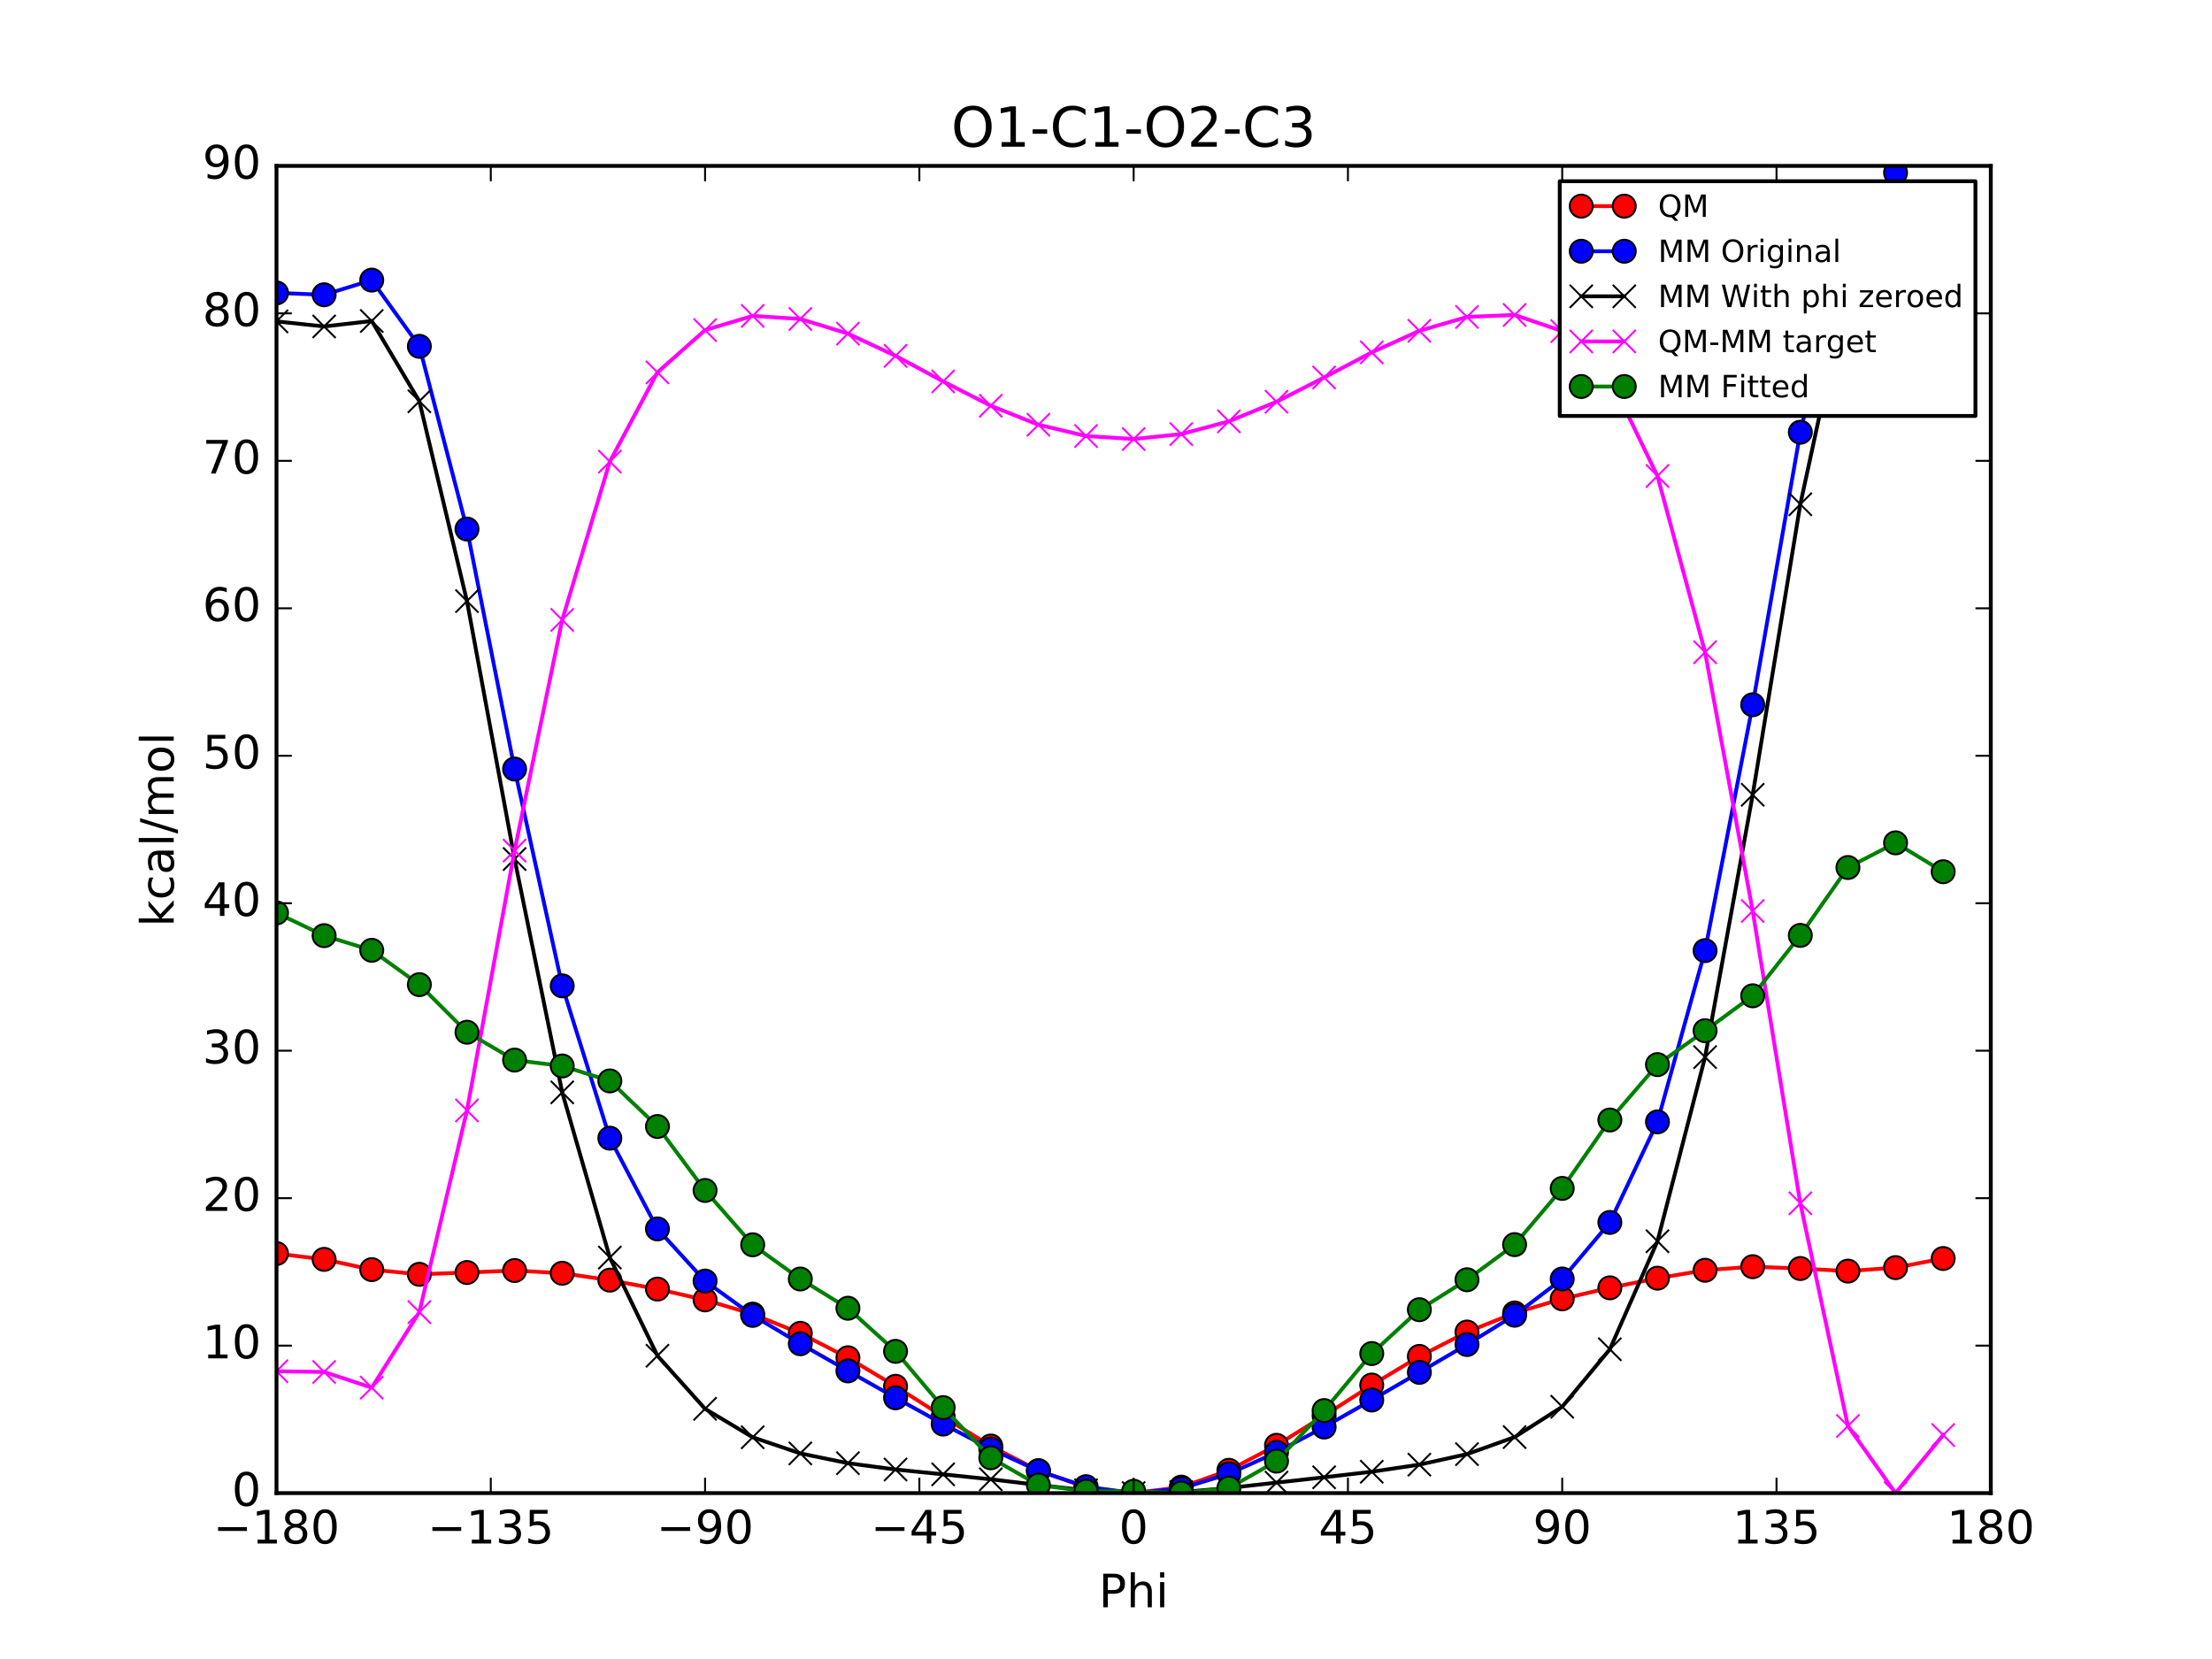 <?xml version="1.0" encoding="utf-8" standalone="no"?>
<!DOCTYPE svg PUBLIC "-//W3C//DTD SVG 1.1//EN"
  "http://www.w3.org/Graphics/SVG/1.1/DTD/svg11.dtd">
<!-- Created with matplotlib (http://matplotlib.org/) -->
<svg height="432pt" version="1.1" viewBox="0 0 576 432" width="576pt" xmlns="http://www.w3.org/2000/svg" xmlns:xlink="http://www.w3.org/1999/xlink">
 <defs>
  <style type="text/css">
*{stroke-linecap:butt;stroke-linejoin:round;stroke-miterlimit:100000;}
  </style>
 </defs>
 <g id="figure_1">
  <g id="patch_1">
   <path d="M 0 432 
L 576 432 
L 576 0 
L 0 0 
z
" style="fill:#ffffff;"/>
  </g>
  <g id="axes_1">
   <g id="patch_2">
    <path d="M 72 388.8 
L 518.4 388.8 
L 518.4 43.2 
L 72 43.2 
z
" style="fill:#ffffff;"/>
   </g>
   <g id="line2d_1">
    <path clip-path="url(#p6e06d66e47)" d="M 72 326.426 
L 84.4 327.939 
L 96.8 330.606 
L 109.2 331.83 
L 121.6 331.351 
L 134 330.845 
L 146.4 331.549 
L 158.8 333.341 
L 171.2 335.673 
L 183.6 338.487 
L 196 342.194 
L 208.4 347.192 
L 220.8 353.556 
L 233.2 360.991 
L 245.6 368.911 
L 258 376.536 
L 270.4 382.96 
L 282.8 387.281 
L 295.2 388.8 
L 307.6 387.242 
L 320 382.863 
L 332.4 376.358 
L 344.8 368.648 
L 357.2 360.663 
L 369.6 353.205 
L 382 346.859 
L 394.4 341.901 
L 406.8 338.213 
L 419.2 335.342 
L 431.6 332.834 
L 444 330.774 
L 456.4 329.844 
L 468.8 330.317 
L 481.2 330.993 
L 493.6 330.086 
L 506 327.714 
" style="fill:none;stroke:#ff0000;stroke-linecap:square;"/>
    <defs>
     <path d="M 0 3 
C 0.796 3 1.559 2.684 2.121 2.121 
C 2.684 1.559 3 0.796 3 0 
C 3 -0.796 2.684 -1.559 2.121 -2.121 
C 1.559 -2.684 0.796 -3 0 -3 
C -0.796 -3 -1.559 -2.684 -2.121 -2.121 
C -2.684 -1.559 -3 -0.796 -3 0 
C -3 0.796 -2.684 1.559 -2.121 2.121 
C -1.559 2.684 -0.796 3 0 3 
z
" id="m5f5e7fba22" style="stroke:#000000;stroke-width:0.5;"/>
    </defs>
    <g clip-path="url(#p6e06d66e47)">
     <use style="fill:#ff0000;stroke:#000000;stroke-width:0.5;" x="72" xlink:href="#m5f5e7fba22" y="326.426"/>
     <use style="fill:#ff0000;stroke:#000000;stroke-width:0.5;" x="84.4" xlink:href="#m5f5e7fba22" y="327.939"/>
     <use style="fill:#ff0000;stroke:#000000;stroke-width:0.5;" x="96.8" xlink:href="#m5f5e7fba22" y="330.606"/>
     <use style="fill:#ff0000;stroke:#000000;stroke-width:0.5;" x="109.2" xlink:href="#m5f5e7fba22" y="331.83"/>
     <use style="fill:#ff0000;stroke:#000000;stroke-width:0.5;" x="121.6" xlink:href="#m5f5e7fba22" y="331.351"/>
     <use style="fill:#ff0000;stroke:#000000;stroke-width:0.5;" x="134" xlink:href="#m5f5e7fba22" y="330.845"/>
     <use style="fill:#ff0000;stroke:#000000;stroke-width:0.5;" x="146.4" xlink:href="#m5f5e7fba22" y="331.549"/>
     <use style="fill:#ff0000;stroke:#000000;stroke-width:0.5;" x="158.8" xlink:href="#m5f5e7fba22" y="333.341"/>
     <use style="fill:#ff0000;stroke:#000000;stroke-width:0.5;" x="171.2" xlink:href="#m5f5e7fba22" y="335.673"/>
     <use style="fill:#ff0000;stroke:#000000;stroke-width:0.5;" x="183.6" xlink:href="#m5f5e7fba22" y="338.487"/>
     <use style="fill:#ff0000;stroke:#000000;stroke-width:0.5;" x="196" xlink:href="#m5f5e7fba22" y="342.194"/>
     <use style="fill:#ff0000;stroke:#000000;stroke-width:0.5;" x="208.4" xlink:href="#m5f5e7fba22" y="347.192"/>
     <use style="fill:#ff0000;stroke:#000000;stroke-width:0.5;" x="220.8" xlink:href="#m5f5e7fba22" y="353.556"/>
     <use style="fill:#ff0000;stroke:#000000;stroke-width:0.5;" x="233.2" xlink:href="#m5f5e7fba22" y="360.991"/>
     <use style="fill:#ff0000;stroke:#000000;stroke-width:0.5;" x="245.6" xlink:href="#m5f5e7fba22" y="368.911"/>
     <use style="fill:#ff0000;stroke:#000000;stroke-width:0.5;" x="258" xlink:href="#m5f5e7fba22" y="376.536"/>
     <use style="fill:#ff0000;stroke:#000000;stroke-width:0.5;" x="270.4" xlink:href="#m5f5e7fba22" y="382.96"/>
     <use style="fill:#ff0000;stroke:#000000;stroke-width:0.5;" x="282.8" xlink:href="#m5f5e7fba22" y="387.281"/>
     <use style="fill:#ff0000;stroke:#000000;stroke-width:0.5;" x="295.2" xlink:href="#m5f5e7fba22" y="388.8"/>
     <use style="fill:#ff0000;stroke:#000000;stroke-width:0.5;" x="307.6" xlink:href="#m5f5e7fba22" y="387.242"/>
     <use style="fill:#ff0000;stroke:#000000;stroke-width:0.5;" x="320" xlink:href="#m5f5e7fba22" y="382.863"/>
     <use style="fill:#ff0000;stroke:#000000;stroke-width:0.5;" x="332.4" xlink:href="#m5f5e7fba22" y="376.358"/>
     <use style="fill:#ff0000;stroke:#000000;stroke-width:0.5;" x="344.8" xlink:href="#m5f5e7fba22" y="368.648"/>
     <use style="fill:#ff0000;stroke:#000000;stroke-width:0.5;" x="357.2" xlink:href="#m5f5e7fba22" y="360.663"/>
     <use style="fill:#ff0000;stroke:#000000;stroke-width:0.5;" x="369.6" xlink:href="#m5f5e7fba22" y="353.205"/>
     <use style="fill:#ff0000;stroke:#000000;stroke-width:0.5;" x="382" xlink:href="#m5f5e7fba22" y="346.859"/>
     <use style="fill:#ff0000;stroke:#000000;stroke-width:0.5;" x="394.4" xlink:href="#m5f5e7fba22" y="341.901"/>
     <use style="fill:#ff0000;stroke:#000000;stroke-width:0.5;" x="406.8" xlink:href="#m5f5e7fba22" y="338.213"/>
     <use style="fill:#ff0000;stroke:#000000;stroke-width:0.5;" x="419.2" xlink:href="#m5f5e7fba22" y="335.342"/>
     <use style="fill:#ff0000;stroke:#000000;stroke-width:0.5;" x="431.6" xlink:href="#m5f5e7fba22" y="332.834"/>
     <use style="fill:#ff0000;stroke:#000000;stroke-width:0.5;" x="444" xlink:href="#m5f5e7fba22" y="330.774"/>
     <use style="fill:#ff0000;stroke:#000000;stroke-width:0.5;" x="456.4" xlink:href="#m5f5e7fba22" y="329.844"/>
     <use style="fill:#ff0000;stroke:#000000;stroke-width:0.5;" x="468.8" xlink:href="#m5f5e7fba22" y="330.317"/>
     <use style="fill:#ff0000;stroke:#000000;stroke-width:0.5;" x="481.2" xlink:href="#m5f5e7fba22" y="330.993"/>
     <use style="fill:#ff0000;stroke:#000000;stroke-width:0.5;" x="493.6" xlink:href="#m5f5e7fba22" y="330.086"/>
     <use style="fill:#ff0000;stroke:#000000;stroke-width:0.5;" x="506" xlink:href="#m5f5e7fba22" y="327.714"/>
    </g>
   </g>
   <g id="line2d_2">
    <path clip-path="url(#p6e06d66e47)" d="M 72 76.278 
L 84.4 76.761 
L 96.8 72.943 
L 109.2 90.182 
L 121.6 137.763 
L 134 200.254 
L 146.4 256.713 
L 158.8 296.381 
L 171.2 320.007 
L 183.6 333.582 
L 196 342.525 
L 208.4 349.914 
L 220.8 356.982 
L 233.2 363.984 
L 245.6 370.831 
L 258 377.314 
L 270.4 383.003 
L 282.8 387.123 
L 295.2 388.8 
L 307.6 387.592 
L 320 383.788 
L 332.4 378.186 
L 344.8 371.598 
L 357.2 364.559 
L 369.6 357.359 
L 382 350.109 
L 394.4 342.478 
L 406.8 333.044 
L 419.2 318.32 
L 431.6 292.135 
L 444 247.534 
L 456.4 183.516 
L 468.8 112.55 
L 481.2 59.684 
L 493.6 44.967 
L 506 60.119 
" style="fill:none;stroke:#0000ff;stroke-linecap:square;"/>
    <defs>
     <path d="M 0 3 
C 0.796 3 1.559 2.684 2.121 2.121 
C 2.684 1.559 3 0.796 3 0 
C 3 -0.796 2.684 -1.559 2.121 -2.121 
C 1.559 -2.684 0.796 -3 0 -3 
C -0.796 -3 -1.559 -2.684 -2.121 -2.121 
C -2.684 -1.559 -3 -0.796 -3 0 
C -3 0.796 -2.684 1.559 -2.121 2.121 
C -1.559 2.684 -0.796 3 0 3 
z
" id="m36b452f53e" style="stroke:#000000;stroke-width:0.5;"/>
    </defs>
    <g clip-path="url(#p6e06d66e47)">
     <use style="fill:#0000ff;stroke:#000000;stroke-width:0.5;" x="72" xlink:href="#m36b452f53e" y="76.278"/>
     <use style="fill:#0000ff;stroke:#000000;stroke-width:0.5;" x="84.4" xlink:href="#m36b452f53e" y="76.761"/>
     <use style="fill:#0000ff;stroke:#000000;stroke-width:0.5;" x="96.8" xlink:href="#m36b452f53e" y="72.943"/>
     <use style="fill:#0000ff;stroke:#000000;stroke-width:0.5;" x="109.2" xlink:href="#m36b452f53e" y="90.182"/>
     <use style="fill:#0000ff;stroke:#000000;stroke-width:0.5;" x="121.6" xlink:href="#m36b452f53e" y="137.763"/>
     <use style="fill:#0000ff;stroke:#000000;stroke-width:0.5;" x="134" xlink:href="#m36b452f53e" y="200.254"/>
     <use style="fill:#0000ff;stroke:#000000;stroke-width:0.5;" x="146.4" xlink:href="#m36b452f53e" y="256.713"/>
     <use style="fill:#0000ff;stroke:#000000;stroke-width:0.5;" x="158.8" xlink:href="#m36b452f53e" y="296.381"/>
     <use style="fill:#0000ff;stroke:#000000;stroke-width:0.5;" x="171.2" xlink:href="#m36b452f53e" y="320.007"/>
     <use style="fill:#0000ff;stroke:#000000;stroke-width:0.5;" x="183.6" xlink:href="#m36b452f53e" y="333.582"/>
     <use style="fill:#0000ff;stroke:#000000;stroke-width:0.5;" x="196" xlink:href="#m36b452f53e" y="342.525"/>
     <use style="fill:#0000ff;stroke:#000000;stroke-width:0.5;" x="208.4" xlink:href="#m36b452f53e" y="349.914"/>
     <use style="fill:#0000ff;stroke:#000000;stroke-width:0.5;" x="220.8" xlink:href="#m36b452f53e" y="356.982"/>
     <use style="fill:#0000ff;stroke:#000000;stroke-width:0.5;" x="233.2" xlink:href="#m36b452f53e" y="363.984"/>
     <use style="fill:#0000ff;stroke:#000000;stroke-width:0.5;" x="245.6" xlink:href="#m36b452f53e" y="370.831"/>
     <use style="fill:#0000ff;stroke:#000000;stroke-width:0.5;" x="258" xlink:href="#m36b452f53e" y="377.314"/>
     <use style="fill:#0000ff;stroke:#000000;stroke-width:0.5;" x="270.4" xlink:href="#m36b452f53e" y="383.003"/>
     <use style="fill:#0000ff;stroke:#000000;stroke-width:0.5;" x="282.8" xlink:href="#m36b452f53e" y="387.123"/>
     <use style="fill:#0000ff;stroke:#000000;stroke-width:0.5;" x="295.2" xlink:href="#m36b452f53e" y="388.8"/>
     <use style="fill:#0000ff;stroke:#000000;stroke-width:0.5;" x="307.6" xlink:href="#m36b452f53e" y="387.592"/>
     <use style="fill:#0000ff;stroke:#000000;stroke-width:0.5;" x="320" xlink:href="#m36b452f53e" y="383.788"/>
     <use style="fill:#0000ff;stroke:#000000;stroke-width:0.5;" x="332.4" xlink:href="#m36b452f53e" y="378.186"/>
     <use style="fill:#0000ff;stroke:#000000;stroke-width:0.5;" x="344.8" xlink:href="#m36b452f53e" y="371.598"/>
     <use style="fill:#0000ff;stroke:#000000;stroke-width:0.5;" x="357.2" xlink:href="#m36b452f53e" y="364.559"/>
     <use style="fill:#0000ff;stroke:#000000;stroke-width:0.5;" x="369.6" xlink:href="#m36b452f53e" y="357.359"/>
     <use style="fill:#0000ff;stroke:#000000;stroke-width:0.5;" x="382" xlink:href="#m36b452f53e" y="350.109"/>
     <use style="fill:#0000ff;stroke:#000000;stroke-width:0.5;" x="394.4" xlink:href="#m36b452f53e" y="342.478"/>
     <use style="fill:#0000ff;stroke:#000000;stroke-width:0.5;" x="406.8" xlink:href="#m36b452f53e" y="333.044"/>
     <use style="fill:#0000ff;stroke:#000000;stroke-width:0.5;" x="419.2" xlink:href="#m36b452f53e" y="318.32"/>
     <use style="fill:#0000ff;stroke:#000000;stroke-width:0.5;" x="431.6" xlink:href="#m36b452f53e" y="292.135"/>
     <use style="fill:#0000ff;stroke:#000000;stroke-width:0.5;" x="444" xlink:href="#m36b452f53e" y="247.534"/>
     <use style="fill:#0000ff;stroke:#000000;stroke-width:0.5;" x="456.4" xlink:href="#m36b452f53e" y="183.516"/>
     <use style="fill:#0000ff;stroke:#000000;stroke-width:0.5;" x="468.8" xlink:href="#m36b452f53e" y="112.55"/>
     <use style="fill:#0000ff;stroke:#000000;stroke-width:0.5;" x="481.2" xlink:href="#m36b452f53e" y="59.684"/>
     <use style="fill:#0000ff;stroke:#000000;stroke-width:0.5;" x="493.6" xlink:href="#m36b452f53e" y="44.967"/>
     <use style="fill:#0000ff;stroke:#000000;stroke-width:0.5;" x="506" xlink:href="#m36b452f53e" y="60.119"/>
    </g>
   </g>
   <g id="line2d_3">
    <path clip-path="url(#p6e06d66e47)" d="M 72 83.689 
L 84.4 85.008 
L 96.8 83.59 
L 109.2 104.489 
L 121.6 156.525 
L 134 223.692 
L 146.4 284.447 
L 158.8 327.463 
L 171.2 353.032 
L 183.6 366.856 
L 196 374.263 
L 208.4 378.462 
L 220.8 381.011 
L 233.2 382.659 
L 245.6 383.914 
L 258 385.203 
L 270.4 386.685 
L 282.8 388.07 
L 295.2 388.8 
L 307.6 388.54 
L 320 387.47 
L 332.4 386.074 
L 344.8 384.682 
L 357.2 383.233 
L 369.6 381.388 
L 382 378.656 
L 394.4 374.217 
L 406.8 366.317 
L 419.2 351.346 
L 431.6 323.217 
L 444 275.268 
L 456.4 206.955 
L 468.8 131.311 
L 481.2 73.99 
L 493.6 55.614 
L 506 68.366 
" style="fill:none;stroke:#000000;stroke-linecap:square;"/>
    <defs>
     <path d="M -3 3 
L 3 -3 
M -3 -3 
L 3 3 
" id="ma05379ef0f" style="stroke:#000000;stroke-width:0.5;"/>
    </defs>
    <g clip-path="url(#p6e06d66e47)">
     <use style="stroke:#000000;stroke-width:0.5;" x="72" xlink:href="#ma05379ef0f" y="83.689"/>
     <use style="stroke:#000000;stroke-width:0.5;" x="84.4" xlink:href="#ma05379ef0f" y="85.008"/>
     <use style="stroke:#000000;stroke-width:0.5;" x="96.8" xlink:href="#ma05379ef0f" y="83.59"/>
     <use style="stroke:#000000;stroke-width:0.5;" x="109.2" xlink:href="#ma05379ef0f" y="104.489"/>
     <use style="stroke:#000000;stroke-width:0.5;" x="121.6" xlink:href="#ma05379ef0f" y="156.525"/>
     <use style="stroke:#000000;stroke-width:0.5;" x="134" xlink:href="#ma05379ef0f" y="223.692"/>
     <use style="stroke:#000000;stroke-width:0.5;" x="146.4" xlink:href="#ma05379ef0f" y="284.447"/>
     <use style="stroke:#000000;stroke-width:0.5;" x="158.8" xlink:href="#ma05379ef0f" y="327.463"/>
     <use style="stroke:#000000;stroke-width:0.5;" x="171.2" xlink:href="#ma05379ef0f" y="353.032"/>
     <use style="stroke:#000000;stroke-width:0.5;" x="183.6" xlink:href="#ma05379ef0f" y="366.856"/>
     <use style="stroke:#000000;stroke-width:0.5;" x="196" xlink:href="#ma05379ef0f" y="374.263"/>
     <use style="stroke:#000000;stroke-width:0.5;" x="208.4" xlink:href="#ma05379ef0f" y="378.462"/>
     <use style="stroke:#000000;stroke-width:0.5;" x="220.8" xlink:href="#ma05379ef0f" y="381.011"/>
     <use style="stroke:#000000;stroke-width:0.5;" x="233.2" xlink:href="#ma05379ef0f" y="382.659"/>
     <use style="stroke:#000000;stroke-width:0.5;" x="245.6" xlink:href="#ma05379ef0f" y="383.914"/>
     <use style="stroke:#000000;stroke-width:0.5;" x="258" xlink:href="#ma05379ef0f" y="385.203"/>
     <use style="stroke:#000000;stroke-width:0.5;" x="270.4" xlink:href="#ma05379ef0f" y="386.685"/>
     <use style="stroke:#000000;stroke-width:0.5;" x="282.8" xlink:href="#ma05379ef0f" y="388.07"/>
     <use style="stroke:#000000;stroke-width:0.5;" x="295.2" xlink:href="#ma05379ef0f" y="388.8"/>
     <use style="stroke:#000000;stroke-width:0.5;" x="307.6" xlink:href="#ma05379ef0f" y="388.54"/>
     <use style="stroke:#000000;stroke-width:0.5;" x="320" xlink:href="#ma05379ef0f" y="387.47"/>
     <use style="stroke:#000000;stroke-width:0.5;" x="332.4" xlink:href="#ma05379ef0f" y="386.074"/>
     <use style="stroke:#000000;stroke-width:0.5;" x="344.8" xlink:href="#ma05379ef0f" y="384.682"/>
     <use style="stroke:#000000;stroke-width:0.5;" x="357.2" xlink:href="#ma05379ef0f" y="383.233"/>
     <use style="stroke:#000000;stroke-width:0.5;" x="369.6" xlink:href="#ma05379ef0f" y="381.388"/>
     <use style="stroke:#000000;stroke-width:0.5;" x="382" xlink:href="#ma05379ef0f" y="378.656"/>
     <use style="stroke:#000000;stroke-width:0.5;" x="394.4" xlink:href="#ma05379ef0f" y="374.217"/>
     <use style="stroke:#000000;stroke-width:0.5;" x="406.8" xlink:href="#ma05379ef0f" y="366.317"/>
     <use style="stroke:#000000;stroke-width:0.5;" x="419.2" xlink:href="#ma05379ef0f" y="351.346"/>
     <use style="stroke:#000000;stroke-width:0.5;" x="431.6" xlink:href="#ma05379ef0f" y="323.217"/>
     <use style="stroke:#000000;stroke-width:0.5;" x="444" xlink:href="#ma05379ef0f" y="275.268"/>
     <use style="stroke:#000000;stroke-width:0.5;" x="456.4" xlink:href="#ma05379ef0f" y="206.955"/>
     <use style="stroke:#000000;stroke-width:0.5;" x="468.8" xlink:href="#ma05379ef0f" y="131.311"/>
     <use style="stroke:#000000;stroke-width:0.5;" x="481.2" xlink:href="#ma05379ef0f" y="73.99"/>
     <use style="stroke:#000000;stroke-width:0.5;" x="493.6" xlink:href="#ma05379ef0f" y="55.614"/>
     <use style="stroke:#000000;stroke-width:0.5;" x="506" xlink:href="#ma05379ef0f" y="68.366"/>
    </g>
   </g>
   <g id="line2d_4">
    <path clip-path="url(#p6e06d66e47)" d="M 72 357.065 
L 84.4 357.26 
L 96.8 361.344 
L 109.2 341.669 
L 121.6 289.155 
L 134 221.481 
L 146.4 161.429 
L 158.8 120.206 
L 171.2 96.968 
L 183.6 85.959 
L 196 82.259 
L 208.4 83.059 
L 220.8 86.874 
L 233.2 92.659 
L 245.6 99.325 
L 258 105.661 
L 270.4 110.603 
L 282.8 113.539 
L 295.2 114.328 
L 307.6 113.031 
L 320 109.721 
L 332.4 104.612 
L 344.8 98.294 
L 357.2 91.758 
L 369.6 86.145 
L 382 82.531 
L 394.4 82.012 
L 406.8 86.224 
L 419.2 98.324 
L 431.6 123.946 
L 444 169.834 
L 456.4 237.218 
L 468.8 313.334 
L 481.2 371.331 
L 493.6 388.8 
L 506 373.676 
" style="fill:none;stroke:#ff00ff;stroke-linecap:square;"/>
    <defs>
     <path d="M -3 3 
L 3 -3 
M -3 -3 
L 3 3 
" id="m59027bfa22" style="stroke:#ff00ff;stroke-width:0.5;"/>
    </defs>
    <g clip-path="url(#p6e06d66e47)">
     <use style="fill:#ff00ff;stroke:#ff00ff;stroke-width:0.5;" x="72" xlink:href="#m59027bfa22" y="357.065"/>
     <use style="fill:#ff00ff;stroke:#ff00ff;stroke-width:0.5;" x="84.4" xlink:href="#m59027bfa22" y="357.26"/>
     <use style="fill:#ff00ff;stroke:#ff00ff;stroke-width:0.5;" x="96.8" xlink:href="#m59027bfa22" y="361.344"/>
     <use style="fill:#ff00ff;stroke:#ff00ff;stroke-width:0.5;" x="109.2" xlink:href="#m59027bfa22" y="341.669"/>
     <use style="fill:#ff00ff;stroke:#ff00ff;stroke-width:0.5;" x="121.6" xlink:href="#m59027bfa22" y="289.155"/>
     <use style="fill:#ff00ff;stroke:#ff00ff;stroke-width:0.5;" x="134" xlink:href="#m59027bfa22" y="221.481"/>
     <use style="fill:#ff00ff;stroke:#ff00ff;stroke-width:0.5;" x="146.4" xlink:href="#m59027bfa22" y="161.429"/>
     <use style="fill:#ff00ff;stroke:#ff00ff;stroke-width:0.5;" x="158.8" xlink:href="#m59027bfa22" y="120.206"/>
     <use style="fill:#ff00ff;stroke:#ff00ff;stroke-width:0.5;" x="171.2" xlink:href="#m59027bfa22" y="96.968"/>
     <use style="fill:#ff00ff;stroke:#ff00ff;stroke-width:0.5;" x="183.6" xlink:href="#m59027bfa22" y="85.959"/>
     <use style="fill:#ff00ff;stroke:#ff00ff;stroke-width:0.5;" x="196" xlink:href="#m59027bfa22" y="82.259"/>
     <use style="fill:#ff00ff;stroke:#ff00ff;stroke-width:0.5;" x="208.4" xlink:href="#m59027bfa22" y="83.059"/>
     <use style="fill:#ff00ff;stroke:#ff00ff;stroke-width:0.5;" x="220.8" xlink:href="#m59027bfa22" y="86.874"/>
     <use style="fill:#ff00ff;stroke:#ff00ff;stroke-width:0.5;" x="233.2" xlink:href="#m59027bfa22" y="92.659"/>
     <use style="fill:#ff00ff;stroke:#ff00ff;stroke-width:0.5;" x="245.6" xlink:href="#m59027bfa22" y="99.325"/>
     <use style="fill:#ff00ff;stroke:#ff00ff;stroke-width:0.5;" x="258" xlink:href="#m59027bfa22" y="105.661"/>
     <use style="fill:#ff00ff;stroke:#ff00ff;stroke-width:0.5;" x="270.4" xlink:href="#m59027bfa22" y="110.603"/>
     <use style="fill:#ff00ff;stroke:#ff00ff;stroke-width:0.5;" x="282.8" xlink:href="#m59027bfa22" y="113.539"/>
     <use style="fill:#ff00ff;stroke:#ff00ff;stroke-width:0.5;" x="295.2" xlink:href="#m59027bfa22" y="114.328"/>
     <use style="fill:#ff00ff;stroke:#ff00ff;stroke-width:0.5;" x="307.6" xlink:href="#m59027bfa22" y="113.031"/>
     <use style="fill:#ff00ff;stroke:#ff00ff;stroke-width:0.5;" x="320" xlink:href="#m59027bfa22" y="109.721"/>
     <use style="fill:#ff00ff;stroke:#ff00ff;stroke-width:0.5;" x="332.4" xlink:href="#m59027bfa22" y="104.612"/>
     <use style="fill:#ff00ff;stroke:#ff00ff;stroke-width:0.5;" x="344.8" xlink:href="#m59027bfa22" y="98.294"/>
     <use style="fill:#ff00ff;stroke:#ff00ff;stroke-width:0.5;" x="357.2" xlink:href="#m59027bfa22" y="91.758"/>
     <use style="fill:#ff00ff;stroke:#ff00ff;stroke-width:0.5;" x="369.6" xlink:href="#m59027bfa22" y="86.145"/>
     <use style="fill:#ff00ff;stroke:#ff00ff;stroke-width:0.5;" x="382" xlink:href="#m59027bfa22" y="82.531"/>
     <use style="fill:#ff00ff;stroke:#ff00ff;stroke-width:0.5;" x="394.4" xlink:href="#m59027bfa22" y="82.012"/>
     <use style="fill:#ff00ff;stroke:#ff00ff;stroke-width:0.5;" x="406.8" xlink:href="#m59027bfa22" y="86.224"/>
     <use style="fill:#ff00ff;stroke:#ff00ff;stroke-width:0.5;" x="419.2" xlink:href="#m59027bfa22" y="98.324"/>
     <use style="fill:#ff00ff;stroke:#ff00ff;stroke-width:0.5;" x="431.6" xlink:href="#m59027bfa22" y="123.946"/>
     <use style="fill:#ff00ff;stroke:#ff00ff;stroke-width:0.5;" x="444" xlink:href="#m59027bfa22" y="169.834"/>
     <use style="fill:#ff00ff;stroke:#ff00ff;stroke-width:0.5;" x="456.4" xlink:href="#m59027bfa22" y="237.218"/>
     <use style="fill:#ff00ff;stroke:#ff00ff;stroke-width:0.5;" x="468.8" xlink:href="#m59027bfa22" y="313.334"/>
     <use style="fill:#ff00ff;stroke:#ff00ff;stroke-width:0.5;" x="481.2" xlink:href="#m59027bfa22" y="371.331"/>
     <use style="fill:#ff00ff;stroke:#ff00ff;stroke-width:0.5;" x="493.6" xlink:href="#m59027bfa22" y="388.8"/>
     <use style="fill:#ff00ff;stroke:#ff00ff;stroke-width:0.5;" x="506" xlink:href="#m59027bfa22" y="373.676"/>
    </g>
   </g>
   <g id="line2d_5">
    <path clip-path="url(#p6e06d66e47)" d="M 72 237.721 
L 84.4 243.638 
L 96.8 247.451 
L 109.2 256.396 
L 121.6 268.786 
L 134 276.043 
L 146.4 277.577 
L 158.8 281.467 
L 171.2 293.333 
L 183.6 309.994 
L 196 324.143 
L 208.4 333.05 
L 220.8 340.663 
L 233.2 351.885 
L 245.6 366.537 
L 258 379.604 
L 270.4 386.708 
L 282.8 388.331 
L 295.2 388.318 
L 307.6 388.8 
L 320 387.492 
L 332.4 380.475 
L 344.8 367.305 
L 357.2 352.459 
L 369.6 341.04 
L 382 333.244 
L 394.4 324.096 
L 406.8 309.456 
L 419.2 291.647 
L 431.6 277.22 
L 444 268.398 
L 456.4 259.305 
L 468.8 243.573 
L 481.2 225.897 
L 493.6 219.475 
L 506 226.996 
" style="fill:none;stroke:#008000;stroke-linecap:square;"/>
    <defs>
     <path d="M 0 3 
C 0.796 3 1.559 2.684 2.121 2.121 
C 2.684 1.559 3 0.796 3 0 
C 3 -0.796 2.684 -1.559 2.121 -2.121 
C 1.559 -2.684 0.796 -3 0 -3 
C -0.796 -3 -1.559 -2.684 -2.121 -2.121 
C -2.684 -1.559 -3 -0.796 -3 0 
C -3 0.796 -2.684 1.559 -2.121 2.121 
C -1.559 2.684 -0.796 3 0 3 
z
" id="m1a0a522e27" style="stroke:#000000;stroke-width:0.5;"/>
    </defs>
    <g clip-path="url(#p6e06d66e47)">
     <use style="fill:#008000;stroke:#000000;stroke-width:0.5;" x="72" xlink:href="#m1a0a522e27" y="237.721"/>
     <use style="fill:#008000;stroke:#000000;stroke-width:0.5;" x="84.4" xlink:href="#m1a0a522e27" y="243.638"/>
     <use style="fill:#008000;stroke:#000000;stroke-width:0.5;" x="96.8" xlink:href="#m1a0a522e27" y="247.451"/>
     <use style="fill:#008000;stroke:#000000;stroke-width:0.5;" x="109.2" xlink:href="#m1a0a522e27" y="256.396"/>
     <use style="fill:#008000;stroke:#000000;stroke-width:0.5;" x="121.6" xlink:href="#m1a0a522e27" y="268.786"/>
     <use style="fill:#008000;stroke:#000000;stroke-width:0.5;" x="134" xlink:href="#m1a0a522e27" y="276.043"/>
     <use style="fill:#008000;stroke:#000000;stroke-width:0.5;" x="146.4" xlink:href="#m1a0a522e27" y="277.577"/>
     <use style="fill:#008000;stroke:#000000;stroke-width:0.5;" x="158.8" xlink:href="#m1a0a522e27" y="281.467"/>
     <use style="fill:#008000;stroke:#000000;stroke-width:0.5;" x="171.2" xlink:href="#m1a0a522e27" y="293.333"/>
     <use style="fill:#008000;stroke:#000000;stroke-width:0.5;" x="183.6" xlink:href="#m1a0a522e27" y="309.994"/>
     <use style="fill:#008000;stroke:#000000;stroke-width:0.5;" x="196" xlink:href="#m1a0a522e27" y="324.143"/>
     <use style="fill:#008000;stroke:#000000;stroke-width:0.5;" x="208.4" xlink:href="#m1a0a522e27" y="333.05"/>
     <use style="fill:#008000;stroke:#000000;stroke-width:0.5;" x="220.8" xlink:href="#m1a0a522e27" y="340.663"/>
     <use style="fill:#008000;stroke:#000000;stroke-width:0.5;" x="233.2" xlink:href="#m1a0a522e27" y="351.885"/>
     <use style="fill:#008000;stroke:#000000;stroke-width:0.5;" x="245.6" xlink:href="#m1a0a522e27" y="366.537"/>
     <use style="fill:#008000;stroke:#000000;stroke-width:0.5;" x="258" xlink:href="#m1a0a522e27" y="379.604"/>
     <use style="fill:#008000;stroke:#000000;stroke-width:0.5;" x="270.4" xlink:href="#m1a0a522e27" y="386.708"/>
     <use style="fill:#008000;stroke:#000000;stroke-width:0.5;" x="282.8" xlink:href="#m1a0a522e27" y="388.331"/>
     <use style="fill:#008000;stroke:#000000;stroke-width:0.5;" x="295.2" xlink:href="#m1a0a522e27" y="388.318"/>
     <use style="fill:#008000;stroke:#000000;stroke-width:0.5;" x="307.6" xlink:href="#m1a0a522e27" y="388.8"/>
     <use style="fill:#008000;stroke:#000000;stroke-width:0.5;" x="320" xlink:href="#m1a0a522e27" y="387.492"/>
     <use style="fill:#008000;stroke:#000000;stroke-width:0.5;" x="332.4" xlink:href="#m1a0a522e27" y="380.475"/>
     <use style="fill:#008000;stroke:#000000;stroke-width:0.5;" x="344.8" xlink:href="#m1a0a522e27" y="367.305"/>
     <use style="fill:#008000;stroke:#000000;stroke-width:0.5;" x="357.2" xlink:href="#m1a0a522e27" y="352.459"/>
     <use style="fill:#008000;stroke:#000000;stroke-width:0.5;" x="369.6" xlink:href="#m1a0a522e27" y="341.04"/>
     <use style="fill:#008000;stroke:#000000;stroke-width:0.5;" x="382" xlink:href="#m1a0a522e27" y="333.244"/>
     <use style="fill:#008000;stroke:#000000;stroke-width:0.5;" x="394.4" xlink:href="#m1a0a522e27" y="324.096"/>
     <use style="fill:#008000;stroke:#000000;stroke-width:0.5;" x="406.8" xlink:href="#m1a0a522e27" y="309.456"/>
     <use style="fill:#008000;stroke:#000000;stroke-width:0.5;" x="419.2" xlink:href="#m1a0a522e27" y="291.647"/>
     <use style="fill:#008000;stroke:#000000;stroke-width:0.5;" x="431.6" xlink:href="#m1a0a522e27" y="277.22"/>
     <use style="fill:#008000;stroke:#000000;stroke-width:0.5;" x="444" xlink:href="#m1a0a522e27" y="268.398"/>
     <use style="fill:#008000;stroke:#000000;stroke-width:0.5;" x="456.4" xlink:href="#m1a0a522e27" y="259.305"/>
     <use style="fill:#008000;stroke:#000000;stroke-width:0.5;" x="468.8" xlink:href="#m1a0a522e27" y="243.573"/>
     <use style="fill:#008000;stroke:#000000;stroke-width:0.5;" x="481.2" xlink:href="#m1a0a522e27" y="225.897"/>
     <use style="fill:#008000;stroke:#000000;stroke-width:0.5;" x="493.6" xlink:href="#m1a0a522e27" y="219.475"/>
     <use style="fill:#008000;stroke:#000000;stroke-width:0.5;" x="506" xlink:href="#m1a0a522e27" y="226.996"/>
    </g>
   </g>
   <g id="patch_3">
    <path d="M 72 43.2 
L 518.4 43.2 
" style="fill:none;stroke:#000000;stroke-linecap:square;stroke-linejoin:miter;"/>
   </g>
   <g id="patch_4">
    <path d="M 72 388.8 
L 72 43.2 
" style="fill:none;stroke:#000000;stroke-linecap:square;stroke-linejoin:miter;"/>
   </g>
   <g id="patch_5">
    <path d="M 72 388.8 
L 518.4 388.8 
" style="fill:none;stroke:#000000;stroke-linecap:square;stroke-linejoin:miter;"/>
   </g>
   <g id="patch_6">
    <path d="M 518.4 388.8 
L 518.4 43.2 
" style="fill:none;stroke:#000000;stroke-linecap:square;stroke-linejoin:miter;"/>
   </g>
   <g id="matplotlib.axis_1">
    <g id="xtick_1">
     <g id="line2d_6">
      <defs>
       <path d="M 0 0 
L 0 -4 
" id="m48970cb1dc" style="stroke:#000000;stroke-width:0.5;"/>
      </defs>
      <g>
       <use style="stroke:#000000;stroke-width:0.5;" x="72.0" xlink:href="#m48970cb1dc" y="388.8"/>
      </g>
     </g>
     <g id="line2d_7">
      <defs>
       <path d="M 0 0 
L 0 4 
" id="m9a72a61d01" style="stroke:#000000;stroke-width:0.5;"/>
      </defs>
      <g>
       <use style="stroke:#000000;stroke-width:0.5;" x="72.0" xlink:href="#m9a72a61d01" y="43.2"/>
      </g>
     </g>
     <g id="text_1">
      <!-- −180 -->
      <defs>
       <path d="M 31.781 66.406 
Q 24.172 66.406 20.328 58.906 
Q 16.5 51.422 16.5 36.375 
Q 16.5 21.391 20.328 13.891 
Q 24.172 6.391 31.781 6.391 
Q 39.453 6.391 43.281 13.891 
Q 47.125 21.391 47.125 36.375 
Q 47.125 51.422 43.281 58.906 
Q 39.453 66.406 31.781 66.406 
M 31.781 74.219 
Q 44.047 74.219 50.516 64.516 
Q 56.984 54.828 56.984 36.375 
Q 56.984 17.969 50.516 8.266 
Q 44.047 -1.422 31.781 -1.422 
Q 19.531 -1.422 13.062 8.266 
Q 6.594 17.969 6.594 36.375 
Q 6.594 54.828 13.062 64.516 
Q 19.531 74.219 31.781 74.219 
" id="BitstreamVeraSans-Roman-30"/>
       <path d="M 31.781 34.625 
Q 24.75 34.625 20.719 30.859 
Q 16.703 27.094 16.703 20.516 
Q 16.703 13.922 20.719 10.156 
Q 24.75 6.391 31.781 6.391 
Q 38.812 6.391 42.859 10.172 
Q 46.922 13.969 46.922 20.516 
Q 46.922 27.094 42.891 30.859 
Q 38.875 34.625 31.781 34.625 
M 21.922 38.812 
Q 15.578 40.375 12.031 44.719 
Q 8.5 49.078 8.5 55.328 
Q 8.5 64.062 14.719 69.141 
Q 20.953 74.219 31.781 74.219 
Q 42.672 74.219 48.875 69.141 
Q 55.078 64.062 55.078 55.328 
Q 55.078 49.078 51.531 44.719 
Q 48 40.375 41.703 38.812 
Q 48.828 37.156 52.797 32.312 
Q 56.781 27.484 56.781 20.516 
Q 56.781 9.906 50.312 4.234 
Q 43.844 -1.422 31.781 -1.422 
Q 19.734 -1.422 13.25 4.234 
Q 6.781 9.906 6.781 20.516 
Q 6.781 27.484 10.781 32.312 
Q 14.797 37.156 21.922 38.812 
M 18.312 54.391 
Q 18.312 48.734 21.844 45.562 
Q 25.391 42.391 31.781 42.391 
Q 38.141 42.391 41.719 45.562 
Q 45.312 48.734 45.312 54.391 
Q 45.312 60.062 41.719 63.234 
Q 38.141 66.406 31.781 66.406 
Q 25.391 66.406 21.844 63.234 
Q 18.312 60.062 18.312 54.391 
" id="BitstreamVeraSans-Roman-38"/>
       <path d="M 10.594 35.5 
L 73.188 35.5 
L 73.188 27.203 
L 10.594 27.203 
z
" id="BitstreamVeraSans-Roman-2212"/>
       <path d="M 12.406 8.297 
L 28.516 8.297 
L 28.516 63.922 
L 10.984 60.406 
L 10.984 69.391 
L 28.422 72.906 
L 38.281 72.906 
L 38.281 8.297 
L 54.391 8.297 
L 54.391 0 
L 12.406 0 
z
" id="BitstreamVeraSans-Roman-31"/>
      </defs>
      <g transform="translate(55.52 401.918)scale(0.12 -0.12)">
       <use xlink:href="#BitstreamVeraSans-Roman-2212"/>
       <use x="83.789" xlink:href="#BitstreamVeraSans-Roman-31"/>
       <use x="147.412" xlink:href="#BitstreamVeraSans-Roman-38"/>
       <use x="211.035" xlink:href="#BitstreamVeraSans-Roman-30"/>
      </g>
     </g>
    </g>
    <g id="xtick_2">
     <g id="line2d_8">
      <g>
       <use style="stroke:#000000;stroke-width:0.5;" x="127.8" xlink:href="#m48970cb1dc" y="388.8"/>
      </g>
     </g>
     <g id="line2d_9">
      <g>
       <use style="stroke:#000000;stroke-width:0.5;" x="127.8" xlink:href="#m9a72a61d01" y="43.2"/>
      </g>
     </g>
     <g id="text_2">
      <!-- −135 -->
      <defs>
       <path d="M 10.797 72.906 
L 49.516 72.906 
L 49.516 64.594 
L 19.828 64.594 
L 19.828 46.734 
Q 21.969 47.469 24.109 47.828 
Q 26.266 48.188 28.422 48.188 
Q 40.625 48.188 47.75 41.5 
Q 54.891 34.812 54.891 23.391 
Q 54.891 11.625 47.562 5.094 
Q 40.234 -1.422 26.906 -1.422 
Q 22.312 -1.422 17.547 -0.641 
Q 12.797 0.141 7.719 1.703 
L 7.719 11.625 
Q 12.109 9.234 16.797 8.062 
Q 21.484 6.891 26.703 6.891 
Q 35.156 6.891 40.078 11.328 
Q 45.016 15.766 45.016 23.391 
Q 45.016 31 40.078 35.438 
Q 35.156 39.891 26.703 39.891 
Q 22.75 39.891 18.812 39.016 
Q 14.891 38.141 10.797 36.281 
z
" id="BitstreamVeraSans-Roman-35"/>
       <path d="M 40.578 39.312 
Q 47.656 37.797 51.625 33 
Q 55.609 28.219 55.609 21.188 
Q 55.609 10.406 48.188 4.484 
Q 40.766 -1.422 27.094 -1.422 
Q 22.516 -1.422 17.656 -0.516 
Q 12.797 0.391 7.625 2.203 
L 7.625 11.719 
Q 11.719 9.328 16.594 8.109 
Q 21.484 6.891 26.812 6.891 
Q 36.078 6.891 40.938 10.547 
Q 45.797 14.203 45.797 21.188 
Q 45.797 27.641 41.281 31.266 
Q 36.766 34.906 28.719 34.906 
L 20.219 34.906 
L 20.219 43.016 
L 29.109 43.016 
Q 36.375 43.016 40.234 45.922 
Q 44.094 48.828 44.094 54.297 
Q 44.094 59.906 40.109 62.906 
Q 36.141 65.922 28.719 65.922 
Q 24.656 65.922 20.016 65.031 
Q 15.375 64.156 9.812 62.312 
L 9.812 71.094 
Q 15.438 72.656 20.344 73.438 
Q 25.25 74.219 29.594 74.219 
Q 40.828 74.219 47.359 69.109 
Q 53.906 64.016 53.906 55.328 
Q 53.906 49.266 50.438 45.094 
Q 46.969 40.922 40.578 39.312 
" id="BitstreamVeraSans-Roman-33"/>
      </defs>
      <g transform="translate(111.32 401.918)scale(0.12 -0.12)">
       <use xlink:href="#BitstreamVeraSans-Roman-2212"/>
       <use x="83.789" xlink:href="#BitstreamVeraSans-Roman-31"/>
       <use x="147.412" xlink:href="#BitstreamVeraSans-Roman-33"/>
       <use x="211.035" xlink:href="#BitstreamVeraSans-Roman-35"/>
      </g>
     </g>
    </g>
    <g id="xtick_3">
     <g id="line2d_10">
      <g>
       <use style="stroke:#000000;stroke-width:0.5;" x="183.6" xlink:href="#m48970cb1dc" y="388.8"/>
      </g>
     </g>
     <g id="line2d_11">
      <g>
       <use style="stroke:#000000;stroke-width:0.5;" x="183.6" xlink:href="#m9a72a61d01" y="43.2"/>
      </g>
     </g>
     <g id="text_3">
      <!-- −90 -->
      <defs>
       <path d="M 10.984 1.516 
L 10.984 10.5 
Q 14.703 8.734 18.5 7.812 
Q 22.312 6.891 25.984 6.891 
Q 35.75 6.891 40.891 13.453 
Q 46.047 20.016 46.781 33.406 
Q 43.953 29.203 39.594 26.953 
Q 35.25 24.703 29.984 24.703 
Q 19.047 24.703 12.672 31.312 
Q 6.297 37.938 6.297 49.422 
Q 6.297 60.641 12.938 67.422 
Q 19.578 74.219 30.609 74.219 
Q 43.266 74.219 49.922 64.516 
Q 56.594 54.828 56.594 36.375 
Q 56.594 19.141 48.406 8.859 
Q 40.234 -1.422 26.422 -1.422 
Q 22.703 -1.422 18.891 -0.688 
Q 15.094 0.047 10.984 1.516 
M 30.609 32.422 
Q 37.25 32.422 41.125 36.953 
Q 45.016 41.5 45.016 49.422 
Q 45.016 57.281 41.125 61.844 
Q 37.25 66.406 30.609 66.406 
Q 23.969 66.406 20.094 61.844 
Q 16.219 57.281 16.219 49.422 
Q 16.219 41.5 20.094 36.953 
Q 23.969 32.422 30.609 32.422 
" id="BitstreamVeraSans-Roman-39"/>
      </defs>
      <g transform="translate(170.937 401.918)scale(0.12 -0.12)">
       <use xlink:href="#BitstreamVeraSans-Roman-2212"/>
       <use x="83.789" xlink:href="#BitstreamVeraSans-Roman-39"/>
       <use x="147.412" xlink:href="#BitstreamVeraSans-Roman-30"/>
      </g>
     </g>
    </g>
    <g id="xtick_4">
     <g id="line2d_12">
      <g>
       <use style="stroke:#000000;stroke-width:0.5;" x="239.4" xlink:href="#m48970cb1dc" y="388.8"/>
      </g>
     </g>
     <g id="line2d_13">
      <g>
       <use style="stroke:#000000;stroke-width:0.5;" x="239.4" xlink:href="#m9a72a61d01" y="43.2"/>
      </g>
     </g>
     <g id="text_4">
      <!-- −45 -->
      <defs>
       <path d="M 37.797 64.312 
L 12.891 25.391 
L 37.797 25.391 
z
M 35.203 72.906 
L 47.609 72.906 
L 47.609 25.391 
L 58.016 25.391 
L 58.016 17.188 
L 47.609 17.188 
L 47.609 0 
L 37.797 0 
L 37.797 17.188 
L 4.891 17.188 
L 4.891 26.703 
z
" id="BitstreamVeraSans-Roman-34"/>
      </defs>
      <g transform="translate(226.737 401.918)scale(0.12 -0.12)">
       <use xlink:href="#BitstreamVeraSans-Roman-2212"/>
       <use x="83.789" xlink:href="#BitstreamVeraSans-Roman-34"/>
       <use x="147.412" xlink:href="#BitstreamVeraSans-Roman-35"/>
      </g>
     </g>
    </g>
    <g id="xtick_5">
     <g id="line2d_14">
      <g>
       <use style="stroke:#000000;stroke-width:0.5;" x="295.2" xlink:href="#m48970cb1dc" y="388.8"/>
      </g>
     </g>
     <g id="line2d_15">
      <g>
       <use style="stroke:#000000;stroke-width:0.5;" x="295.2" xlink:href="#m9a72a61d01" y="43.2"/>
      </g>
     </g>
     <g id="text_5">
      <!-- 0 -->
      <g transform="translate(291.382 401.918)scale(0.12 -0.12)">
       <use xlink:href="#BitstreamVeraSans-Roman-30"/>
      </g>
     </g>
    </g>
    <g id="xtick_6">
     <g id="line2d_16">
      <g>
       <use style="stroke:#000000;stroke-width:0.5;" x="351.0" xlink:href="#m48970cb1dc" y="388.8"/>
      </g>
     </g>
     <g id="line2d_17">
      <g>
       <use style="stroke:#000000;stroke-width:0.5;" x="351.0" xlink:href="#m9a72a61d01" y="43.2"/>
      </g>
     </g>
     <g id="text_6">
      <!-- 45 -->
      <g transform="translate(343.365 401.918)scale(0.12 -0.12)">
       <use xlink:href="#BitstreamVeraSans-Roman-34"/>
       <use x="63.623" xlink:href="#BitstreamVeraSans-Roman-35"/>
      </g>
     </g>
    </g>
    <g id="xtick_7">
     <g id="line2d_18">
      <g>
       <use style="stroke:#000000;stroke-width:0.5;" x="406.8" xlink:href="#m48970cb1dc" y="388.8"/>
      </g>
     </g>
     <g id="line2d_19">
      <g>
       <use style="stroke:#000000;stroke-width:0.5;" x="406.8" xlink:href="#m9a72a61d01" y="43.2"/>
      </g>
     </g>
     <g id="text_7">
      <!-- 90 -->
      <g transform="translate(399.165 401.918)scale(0.12 -0.12)">
       <use xlink:href="#BitstreamVeraSans-Roman-39"/>
       <use x="63.623" xlink:href="#BitstreamVeraSans-Roman-30"/>
      </g>
     </g>
    </g>
    <g id="xtick_8">
     <g id="line2d_20">
      <g>
       <use style="stroke:#000000;stroke-width:0.5;" x="462.6" xlink:href="#m48970cb1dc" y="388.8"/>
      </g>
     </g>
     <g id="line2d_21">
      <g>
       <use style="stroke:#000000;stroke-width:0.5;" x="462.6" xlink:href="#m9a72a61d01" y="43.2"/>
      </g>
     </g>
     <g id="text_8">
      <!-- 135 -->
      <g transform="translate(451.147 401.918)scale(0.12 -0.12)">
       <use xlink:href="#BitstreamVeraSans-Roman-31"/>
       <use x="63.623" xlink:href="#BitstreamVeraSans-Roman-33"/>
       <use x="127.246" xlink:href="#BitstreamVeraSans-Roman-35"/>
      </g>
     </g>
    </g>
    <g id="xtick_9">
     <g id="line2d_22">
      <g>
       <use style="stroke:#000000;stroke-width:0.5;" x="518.4" xlink:href="#m48970cb1dc" y="388.8"/>
      </g>
     </g>
     <g id="line2d_23">
      <g>
       <use style="stroke:#000000;stroke-width:0.5;" x="518.4" xlink:href="#m9a72a61d01" y="43.2"/>
      </g>
     </g>
     <g id="text_9">
      <!-- 180 -->
      <g transform="translate(506.947 401.918)scale(0.12 -0.12)">
       <use xlink:href="#BitstreamVeraSans-Roman-31"/>
       <use x="63.623" xlink:href="#BitstreamVeraSans-Roman-38"/>
       <use x="127.246" xlink:href="#BitstreamVeraSans-Roman-30"/>
      </g>
     </g>
    </g>
    <g id="text_10">
     <!-- Phi -->
     <defs>
      <path d="M 54.891 33.016 
L 54.891 0 
L 45.906 0 
L 45.906 32.719 
Q 45.906 40.484 42.875 44.328 
Q 39.844 48.188 33.797 48.188 
Q 26.516 48.188 22.312 43.547 
Q 18.109 38.922 18.109 30.906 
L 18.109 0 
L 9.078 0 
L 9.078 75.984 
L 18.109 75.984 
L 18.109 46.188 
Q 21.344 51.125 25.703 53.562 
Q 30.078 56 35.797 56 
Q 45.219 56 50.047 50.172 
Q 54.891 44.344 54.891 33.016 
" id="BitstreamVeraSans-Roman-68"/>
      <path d="M 19.672 64.797 
L 19.672 37.406 
L 32.078 37.406 
Q 38.969 37.406 42.719 40.969 
Q 46.484 44.531 46.484 51.125 
Q 46.484 57.672 42.719 61.234 
Q 38.969 64.797 32.078 64.797 
z
M 9.812 72.906 
L 32.078 72.906 
Q 44.344 72.906 50.609 67.359 
Q 56.891 61.812 56.891 51.125 
Q 56.891 40.328 50.609 34.812 
Q 44.344 29.297 32.078 29.297 
L 19.672 29.297 
L 19.672 0 
L 9.812 0 
z
" id="BitstreamVeraSans-Roman-50"/>
      <path d="M 9.422 54.688 
L 18.406 54.688 
L 18.406 0 
L 9.422 0 
z
M 9.422 75.984 
L 18.406 75.984 
L 18.406 64.594 
L 9.422 64.594 
z
" id="BitstreamVeraSans-Roman-69"/>
     </defs>
     <g transform="translate(286.113 418.532)scale(0.12 -0.12)">
      <use xlink:href="#BitstreamVeraSans-Roman-50"/>
      <use x="60.303" xlink:href="#BitstreamVeraSans-Roman-68"/>
      <use x="123.682" xlink:href="#BitstreamVeraSans-Roman-69"/>
     </g>
    </g>
   </g>
   <g id="matplotlib.axis_2">
    <g id="ytick_1">
     <g id="line2d_24">
      <defs>
       <path d="M 0 0 
L 4 0 
" id="m97376cb5bc" style="stroke:#000000;stroke-width:0.5;"/>
      </defs>
      <g>
       <use style="stroke:#000000;stroke-width:0.5;" x="72.0" xlink:href="#m97376cb5bc" y="388.8"/>
      </g>
     </g>
     <g id="line2d_25">
      <defs>
       <path d="M 0 0 
L -4 0 
" id="m65798661ab" style="stroke:#000000;stroke-width:0.5;"/>
      </defs>
      <g>
       <use style="stroke:#000000;stroke-width:0.5;" x="518.4" xlink:href="#m65798661ab" y="388.8"/>
      </g>
     </g>
     <g id="text_11">
      <!-- 0 -->
      <g transform="translate(60.365 392.111)scale(0.12 -0.12)">
       <use xlink:href="#BitstreamVeraSans-Roman-30"/>
      </g>
     </g>
    </g>
    <g id="ytick_2">
     <g id="line2d_26">
      <g>
       <use style="stroke:#000000;stroke-width:0.5;" x="72.0" xlink:href="#m97376cb5bc" y="350.4"/>
      </g>
     </g>
     <g id="line2d_27">
      <g>
       <use style="stroke:#000000;stroke-width:0.5;" x="518.4" xlink:href="#m65798661ab" y="350.4"/>
      </g>
     </g>
     <g id="text_12">
      <!-- 10 -->
      <g transform="translate(52.73 353.711)scale(0.12 -0.12)">
       <use xlink:href="#BitstreamVeraSans-Roman-31"/>
       <use x="63.623" xlink:href="#BitstreamVeraSans-Roman-30"/>
      </g>
     </g>
    </g>
    <g id="ytick_3">
     <g id="line2d_28">
      <g>
       <use style="stroke:#000000;stroke-width:0.5;" x="72.0" xlink:href="#m97376cb5bc" y="312.0"/>
      </g>
     </g>
     <g id="line2d_29">
      <g>
       <use style="stroke:#000000;stroke-width:0.5;" x="518.4" xlink:href="#m65798661ab" y="312.0"/>
      </g>
     </g>
     <g id="text_13">
      <!-- 20 -->
      <defs>
       <path d="M 19.188 8.297 
L 53.609 8.297 
L 53.609 0 
L 7.328 0 
L 7.328 8.297 
Q 12.938 14.109 22.625 23.891 
Q 32.328 33.688 34.812 36.531 
Q 39.547 41.844 41.422 45.531 
Q 43.312 49.219 43.312 52.781 
Q 43.312 58.594 39.234 62.25 
Q 35.156 65.922 28.609 65.922 
Q 23.969 65.922 18.812 64.312 
Q 13.672 62.703 7.812 59.422 
L 7.812 69.391 
Q 13.766 71.781 18.938 73 
Q 24.125 74.219 28.422 74.219 
Q 39.75 74.219 46.484 68.547 
Q 53.219 62.891 53.219 53.422 
Q 53.219 48.922 51.531 44.891 
Q 49.859 40.875 45.406 35.406 
Q 44.188 33.984 37.641 27.219 
Q 31.109 20.453 19.188 8.297 
" id="BitstreamVeraSans-Roman-32"/>
      </defs>
      <g transform="translate(52.73 315.311)scale(0.12 -0.12)">
       <use xlink:href="#BitstreamVeraSans-Roman-32"/>
       <use x="63.623" xlink:href="#BitstreamVeraSans-Roman-30"/>
      </g>
     </g>
    </g>
    <g id="ytick_4">
     <g id="line2d_30">
      <g>
       <use style="stroke:#000000;stroke-width:0.5;" x="72.0" xlink:href="#m97376cb5bc" y="273.6"/>
      </g>
     </g>
     <g id="line2d_31">
      <g>
       <use style="stroke:#000000;stroke-width:0.5;" x="518.4" xlink:href="#m65798661ab" y="273.6"/>
      </g>
     </g>
     <g id="text_14">
      <!-- 30 -->
      <g transform="translate(52.73 276.911)scale(0.12 -0.12)">
       <use xlink:href="#BitstreamVeraSans-Roman-33"/>
       <use x="63.623" xlink:href="#BitstreamVeraSans-Roman-30"/>
      </g>
     </g>
    </g>
    <g id="ytick_5">
     <g id="line2d_32">
      <g>
       <use style="stroke:#000000;stroke-width:0.5;" x="72.0" xlink:href="#m97376cb5bc" y="235.2"/>
      </g>
     </g>
     <g id="line2d_33">
      <g>
       <use style="stroke:#000000;stroke-width:0.5;" x="518.4" xlink:href="#m65798661ab" y="235.2"/>
      </g>
     </g>
     <g id="text_15">
      <!-- 40 -->
      <g transform="translate(52.73 238.511)scale(0.12 -0.12)">
       <use xlink:href="#BitstreamVeraSans-Roman-34"/>
       <use x="63.623" xlink:href="#BitstreamVeraSans-Roman-30"/>
      </g>
     </g>
    </g>
    <g id="ytick_6">
     <g id="line2d_34">
      <g>
       <use style="stroke:#000000;stroke-width:0.5;" x="72.0" xlink:href="#m97376cb5bc" y="196.8"/>
      </g>
     </g>
     <g id="line2d_35">
      <g>
       <use style="stroke:#000000;stroke-width:0.5;" x="518.4" xlink:href="#m65798661ab" y="196.8"/>
      </g>
     </g>
     <g id="text_16">
      <!-- 50 -->
      <g transform="translate(52.73 200.111)scale(0.12 -0.12)">
       <use xlink:href="#BitstreamVeraSans-Roman-35"/>
       <use x="63.623" xlink:href="#BitstreamVeraSans-Roman-30"/>
      </g>
     </g>
    </g>
    <g id="ytick_7">
     <g id="line2d_36">
      <g>
       <use style="stroke:#000000;stroke-width:0.5;" x="72.0" xlink:href="#m97376cb5bc" y="158.4"/>
      </g>
     </g>
     <g id="line2d_37">
      <g>
       <use style="stroke:#000000;stroke-width:0.5;" x="518.4" xlink:href="#m65798661ab" y="158.4"/>
      </g>
     </g>
     <g id="text_17">
      <!-- 60 -->
      <defs>
       <path d="M 33.016 40.375 
Q 26.375 40.375 22.484 35.828 
Q 18.609 31.297 18.609 23.391 
Q 18.609 15.531 22.484 10.953 
Q 26.375 6.391 33.016 6.391 
Q 39.656 6.391 43.531 10.953 
Q 47.406 15.531 47.406 23.391 
Q 47.406 31.297 43.531 35.828 
Q 39.656 40.375 33.016 40.375 
M 52.594 71.297 
L 52.594 62.312 
Q 48.875 64.062 45.094 64.984 
Q 41.312 65.922 37.594 65.922 
Q 27.828 65.922 22.672 59.328 
Q 17.531 52.734 16.797 39.406 
Q 19.672 43.656 24.016 45.922 
Q 28.375 48.188 33.594 48.188 
Q 44.578 48.188 50.953 41.516 
Q 57.328 34.859 57.328 23.391 
Q 57.328 12.156 50.688 5.359 
Q 44.047 -1.422 33.016 -1.422 
Q 20.359 -1.422 13.672 8.266 
Q 6.984 17.969 6.984 36.375 
Q 6.984 53.656 15.188 63.938 
Q 23.391 74.219 37.203 74.219 
Q 40.922 74.219 44.703 73.484 
Q 48.484 72.75 52.594 71.297 
" id="BitstreamVeraSans-Roman-36"/>
      </defs>
      <g transform="translate(52.73 161.711)scale(0.12 -0.12)">
       <use xlink:href="#BitstreamVeraSans-Roman-36"/>
       <use x="63.623" xlink:href="#BitstreamVeraSans-Roman-30"/>
      </g>
     </g>
    </g>
    <g id="ytick_8">
     <g id="line2d_38">
      <g>
       <use style="stroke:#000000;stroke-width:0.5;" x="72.0" xlink:href="#m97376cb5bc" y="120.0"/>
      </g>
     </g>
     <g id="line2d_39">
      <g>
       <use style="stroke:#000000;stroke-width:0.5;" x="518.4" xlink:href="#m65798661ab" y="120.0"/>
      </g>
     </g>
     <g id="text_18">
      <!-- 70 -->
      <defs>
       <path d="M 8.203 72.906 
L 55.078 72.906 
L 55.078 68.703 
L 28.609 0 
L 18.312 0 
L 43.219 64.594 
L 8.203 64.594 
z
" id="BitstreamVeraSans-Roman-37"/>
      </defs>
      <g transform="translate(52.73 123.311)scale(0.12 -0.12)">
       <use xlink:href="#BitstreamVeraSans-Roman-37"/>
       <use x="63.623" xlink:href="#BitstreamVeraSans-Roman-30"/>
      </g>
     </g>
    </g>
    <g id="ytick_9">
     <g id="line2d_40">
      <g>
       <use style="stroke:#000000;stroke-width:0.5;" x="72.0" xlink:href="#m97376cb5bc" y="81.6"/>
      </g>
     </g>
     <g id="line2d_41">
      <g>
       <use style="stroke:#000000;stroke-width:0.5;" x="518.4" xlink:href="#m65798661ab" y="81.6"/>
      </g>
     </g>
     <g id="text_19">
      <!-- 80 -->
      <g transform="translate(52.73 84.911)scale(0.12 -0.12)">
       <use xlink:href="#BitstreamVeraSans-Roman-38"/>
       <use x="63.623" xlink:href="#BitstreamVeraSans-Roman-30"/>
      </g>
     </g>
    </g>
    <g id="ytick_10">
     <g id="line2d_42">
      <g>
       <use style="stroke:#000000;stroke-width:0.5;" x="72.0" xlink:href="#m97376cb5bc" y="43.2"/>
      </g>
     </g>
     <g id="line2d_43">
      <g>
       <use style="stroke:#000000;stroke-width:0.5;" x="518.4" xlink:href="#m65798661ab" y="43.2"/>
      </g>
     </g>
     <g id="text_20">
      <!-- 90 -->
      <g transform="translate(52.73 46.511)scale(0.12 -0.12)">
       <use xlink:href="#BitstreamVeraSans-Roman-39"/>
       <use x="63.623" xlink:href="#BitstreamVeraSans-Roman-30"/>
      </g>
     </g>
    </g>
    <g id="text_21">
     <!-- kcal/mol -->
     <defs>
      <path d="M 52 44.188 
Q 55.375 50.25 60.062 53.125 
Q 64.75 56 71.094 56 
Q 79.641 56 84.281 50.016 
Q 88.922 44.047 88.922 33.016 
L 88.922 0 
L 79.891 0 
L 79.891 32.719 
Q 79.891 40.578 77.094 44.375 
Q 74.312 48.188 68.609 48.188 
Q 61.625 48.188 57.562 43.547 
Q 53.516 38.922 53.516 30.906 
L 53.516 0 
L 44.484 0 
L 44.484 32.719 
Q 44.484 40.625 41.703 44.406 
Q 38.922 48.188 33.109 48.188 
Q 26.219 48.188 22.156 43.531 
Q 18.109 38.875 18.109 30.906 
L 18.109 0 
L 9.078 0 
L 9.078 54.688 
L 18.109 54.688 
L 18.109 46.188 
Q 21.188 51.219 25.484 53.609 
Q 29.781 56 35.688 56 
Q 41.656 56 45.828 52.969 
Q 50 49.953 52 44.188 
" id="BitstreamVeraSans-Roman-6d"/>
      <path d="M 9.422 75.984 
L 18.406 75.984 
L 18.406 0 
L 9.422 0 
z
" id="BitstreamVeraSans-Roman-6c"/>
      <path d="M 48.781 52.594 
L 48.781 44.188 
Q 44.969 46.297 41.141 47.344 
Q 37.312 48.391 33.406 48.391 
Q 24.656 48.391 19.812 42.844 
Q 14.984 37.312 14.984 27.297 
Q 14.984 17.281 19.812 11.734 
Q 24.656 6.203 33.406 6.203 
Q 37.312 6.203 41.141 7.25 
Q 44.969 8.297 48.781 10.406 
L 48.781 2.094 
Q 45.016 0.344 40.984 -0.531 
Q 36.969 -1.422 32.422 -1.422 
Q 20.062 -1.422 12.781 6.344 
Q 5.516 14.109 5.516 27.297 
Q 5.516 40.672 12.859 48.328 
Q 20.219 56 33.016 56 
Q 37.156 56 41.109 55.141 
Q 45.062 54.297 48.781 52.594 
" id="BitstreamVeraSans-Roman-63"/>
      <path d="M 25.391 72.906 
L 33.688 72.906 
L 8.297 -9.281 
L 0 -9.281 
z
" id="BitstreamVeraSans-Roman-2f"/>
      <path d="M 9.078 75.984 
L 18.109 75.984 
L 18.109 31.109 
L 44.922 54.688 
L 56.391 54.688 
L 27.391 29.109 
L 57.625 0 
L 45.906 0 
L 18.109 26.703 
L 18.109 0 
L 9.078 0 
z
" id="BitstreamVeraSans-Roman-6b"/>
      <path d="M 34.281 27.484 
Q 23.391 27.484 19.188 25 
Q 14.984 22.516 14.984 16.5 
Q 14.984 11.719 18.141 8.906 
Q 21.297 6.109 26.703 6.109 
Q 34.188 6.109 38.703 11.406 
Q 43.219 16.703 43.219 25.484 
L 43.219 27.484 
z
M 52.203 31.203 
L 52.203 0 
L 43.219 0 
L 43.219 8.297 
Q 40.141 3.328 35.547 0.953 
Q 30.953 -1.422 24.312 -1.422 
Q 15.922 -1.422 10.953 3.297 
Q 6 8.016 6 15.922 
Q 6 25.141 12.172 29.828 
Q 18.359 34.516 30.609 34.516 
L 43.219 34.516 
L 43.219 35.406 
Q 43.219 41.609 39.141 45 
Q 35.062 48.391 27.688 48.391 
Q 23 48.391 18.547 47.266 
Q 14.109 46.141 10.016 43.891 
L 10.016 52.203 
Q 14.938 54.109 19.578 55.047 
Q 24.219 56 28.609 56 
Q 40.484 56 46.344 49.844 
Q 52.203 43.703 52.203 31.203 
" id="BitstreamVeraSans-Roman-61"/>
      <path d="M 30.609 48.391 
Q 23.391 48.391 19.188 42.75 
Q 14.984 37.109 14.984 27.297 
Q 14.984 17.484 19.156 11.844 
Q 23.344 6.203 30.609 6.203 
Q 37.797 6.203 41.984 11.859 
Q 46.188 17.531 46.188 27.297 
Q 46.188 37.016 41.984 42.703 
Q 37.797 48.391 30.609 48.391 
M 30.609 56 
Q 42.328 56 49.016 48.375 
Q 55.719 40.766 55.719 27.297 
Q 55.719 13.875 49.016 6.219 
Q 42.328 -1.422 30.609 -1.422 
Q 18.844 -1.422 12.172 6.219 
Q 5.516 13.875 5.516 27.297 
Q 5.516 40.766 12.172 48.375 
Q 18.844 56 30.609 56 
" id="BitstreamVeraSans-Roman-6f"/>
     </defs>
     <g transform="translate(45.234 241.321)rotate(-90.0)scale(0.12 -0.12)">
      <use xlink:href="#BitstreamVeraSans-Roman-6b"/>
      <use x="57.91" xlink:href="#BitstreamVeraSans-Roman-63"/>
      <use x="112.891" xlink:href="#BitstreamVeraSans-Roman-61"/>
      <use x="174.17" xlink:href="#BitstreamVeraSans-Roman-6c"/>
      <use x="201.953" xlink:href="#BitstreamVeraSans-Roman-2f"/>
      <use x="235.645" xlink:href="#BitstreamVeraSans-Roman-6d"/>
      <use x="333.057" xlink:href="#BitstreamVeraSans-Roman-6f"/>
      <use x="394.238" xlink:href="#BitstreamVeraSans-Roman-6c"/>
     </g>
    </g>
   </g>
   <g id="text_22">
    <!-- O1-C1-O2-C3 -->
    <defs>
     <path d="M 64.406 67.281 
L 64.406 56.891 
Q 59.422 61.531 53.781 63.812 
Q 48.141 66.109 41.797 66.109 
Q 29.297 66.109 22.656 58.469 
Q 16.016 50.828 16.016 36.375 
Q 16.016 21.969 22.656 14.328 
Q 29.297 6.688 41.797 6.688 
Q 48.141 6.688 53.781 8.984 
Q 59.422 11.281 64.406 15.922 
L 64.406 5.609 
Q 59.234 2.094 53.438 0.328 
Q 47.656 -1.422 41.219 -1.422 
Q 24.656 -1.422 15.125 8.703 
Q 5.609 18.844 5.609 36.375 
Q 5.609 53.953 15.125 64.078 
Q 24.656 74.219 41.219 74.219 
Q 47.75 74.219 53.531 72.484 
Q 59.328 70.75 64.406 67.281 
" id="BitstreamVeraSans-Roman-43"/>
     <path d="M 4.891 31.391 
L 31.203 31.391 
L 31.203 23.391 
L 4.891 23.391 
z
" id="BitstreamVeraSans-Roman-2d"/>
     <path d="M 39.406 66.219 
Q 28.656 66.219 22.328 58.203 
Q 16.016 50.203 16.016 36.375 
Q 16.016 22.609 22.328 14.594 
Q 28.656 6.594 39.406 6.594 
Q 50.141 6.594 56.422 14.594 
Q 62.703 22.609 62.703 36.375 
Q 62.703 50.203 56.422 58.203 
Q 50.141 66.219 39.406 66.219 
M 39.406 74.219 
Q 54.734 74.219 63.906 63.938 
Q 73.094 53.656 73.094 36.375 
Q 73.094 19.141 63.906 8.859 
Q 54.734 -1.422 39.406 -1.422 
Q 24.031 -1.422 14.812 8.828 
Q 5.609 19.094 5.609 36.375 
Q 5.609 53.656 14.812 63.938 
Q 24.031 74.219 39.406 74.219 
" id="BitstreamVeraSans-Roman-4f"/>
    </defs>
    <g transform="translate(247.69 38.2)scale(0.144 -0.144)">
     <use xlink:href="#BitstreamVeraSans-Roman-4f"/>
     <use x="78.711" xlink:href="#BitstreamVeraSans-Roman-31"/>
     <use x="142.334" xlink:href="#BitstreamVeraSans-Roman-2d"/>
     <use x="178.418" xlink:href="#BitstreamVeraSans-Roman-43"/>
     <use x="248.242" xlink:href="#BitstreamVeraSans-Roman-31"/>
     <use x="311.865" xlink:href="#BitstreamVeraSans-Roman-2d"/>
     <use x="347.98" xlink:href="#BitstreamVeraSans-Roman-4f"/>
     <use x="426.691" xlink:href="#BitstreamVeraSans-Roman-32"/>
     <use x="490.314" xlink:href="#BitstreamVeraSans-Roman-2d"/>
     <use x="526.398" xlink:href="#BitstreamVeraSans-Roman-43"/>
     <use x="596.223" xlink:href="#BitstreamVeraSans-Roman-33"/>
    </g>
   </g>
   <g id="legend_1">
    <g id="patch_7">
     <path d="M 406.156 108.312 
L 514.4 108.312 
L 514.4 47.2 
L 406.156 47.2 
z
" style="fill:#ffffff;stroke:#000000;stroke-linejoin:miter;"/>
    </g>
    <g id="line2d_44">
     <path d="M 411.756 53.679 
L 422.956 53.679 
" style="fill:none;stroke:#ff0000;stroke-linecap:square;"/>
    </g>
    <g id="line2d_45">
     <g>
      <use style="fill:#ff0000;stroke:#000000;stroke-width:0.5;" x="411.756" xlink:href="#m5f5e7fba22" y="53.679"/>
      <use style="fill:#ff0000;stroke:#000000;stroke-width:0.5;" x="422.956" xlink:href="#m5f5e7fba22" y="53.679"/>
     </g>
    </g>
    <g id="text_23">
     <!-- QM -->
     <defs>
      <path d="M 9.812 72.906 
L 24.516 72.906 
L 43.109 23.297 
L 61.812 72.906 
L 76.516 72.906 
L 76.516 0 
L 66.891 0 
L 66.891 64.016 
L 48.094 14.016 
L 38.188 14.016 
L 19.391 64.016 
L 19.391 0 
L 9.812 0 
z
" id="BitstreamVeraSans-Roman-4d"/>
      <path d="M 39.406 66.219 
Q 28.656 66.219 22.328 58.203 
Q 16.016 50.203 16.016 36.375 
Q 16.016 22.609 22.328 14.594 
Q 28.656 6.594 39.406 6.594 
Q 50.141 6.594 56.422 14.594 
Q 62.703 22.609 62.703 36.375 
Q 62.703 50.203 56.422 58.203 
Q 50.141 66.219 39.406 66.219 
M 53.219 1.312 
L 66.219 -12.891 
L 54.297 -12.891 
L 43.5 -1.219 
Q 41.891 -1.312 41.031 -1.359 
Q 40.188 -1.422 39.406 -1.422 
Q 24.031 -1.422 14.812 8.859 
Q 5.609 19.141 5.609 36.375 
Q 5.609 53.656 14.812 63.938 
Q 24.031 74.219 39.406 74.219 
Q 54.734 74.219 63.906 63.938 
Q 73.094 53.656 73.094 36.375 
Q 73.094 23.688 67.984 14.641 
Q 62.891 5.609 53.219 1.312 
" id="BitstreamVeraSans-Roman-51"/>
     </defs>
     <g transform="translate(431.756 56.479)scale(0.08 -0.08)">
      <use xlink:href="#BitstreamVeraSans-Roman-51"/>
      <use x="78.711" xlink:href="#BitstreamVeraSans-Roman-4d"/>
     </g>
    </g>
    <g id="line2d_46">
     <path d="M 411.756 65.421 
L 422.956 65.421 
" style="fill:none;stroke:#0000ff;stroke-linecap:square;"/>
    </g>
    <g id="line2d_47">
     <g>
      <use style="fill:#0000ff;stroke:#000000;stroke-width:0.5;" x="411.756" xlink:href="#m36b452f53e" y="65.421"/>
      <use style="fill:#0000ff;stroke:#000000;stroke-width:0.5;" x="422.956" xlink:href="#m36b452f53e" y="65.421"/>
     </g>
    </g>
    <g id="text_24">
     <!-- MM Original -->
     <defs>
      <path id="BitstreamVeraSans-Roman-20"/>
      <path d="M 41.109 46.297 
Q 39.594 47.172 37.812 47.578 
Q 36.031 48 33.891 48 
Q 26.266 48 22.188 43.047 
Q 18.109 38.094 18.109 28.812 
L 18.109 0 
L 9.078 0 
L 9.078 54.688 
L 18.109 54.688 
L 18.109 46.188 
Q 20.953 51.172 25.484 53.578 
Q 30.031 56 36.531 56 
Q 37.453 56 38.578 55.875 
Q 39.703 55.766 41.062 55.516 
z
" id="BitstreamVeraSans-Roman-72"/>
      <path d="M 45.406 27.984 
Q 45.406 37.75 41.375 43.109 
Q 37.359 48.484 30.078 48.484 
Q 22.859 48.484 18.828 43.109 
Q 14.797 37.75 14.797 27.984 
Q 14.797 18.266 18.828 12.891 
Q 22.859 7.516 30.078 7.516 
Q 37.359 7.516 41.375 12.891 
Q 45.406 18.266 45.406 27.984 
M 54.391 6.781 
Q 54.391 -7.172 48.188 -13.984 
Q 42 -20.797 29.203 -20.797 
Q 24.469 -20.797 20.266 -20.094 
Q 16.062 -19.391 12.109 -17.922 
L 12.109 -9.188 
Q 16.062 -11.328 19.922 -12.344 
Q 23.781 -13.375 27.781 -13.375 
Q 36.625 -13.375 41.016 -8.766 
Q 45.406 -4.156 45.406 5.172 
L 45.406 9.625 
Q 42.625 4.781 38.281 2.391 
Q 33.938 0 27.875 0 
Q 17.828 0 11.672 7.656 
Q 5.516 15.328 5.516 27.984 
Q 5.516 40.672 11.672 48.328 
Q 17.828 56 27.875 56 
Q 33.938 56 38.281 53.609 
Q 42.625 51.219 45.406 46.391 
L 45.406 54.688 
L 54.391 54.688 
z
" id="BitstreamVeraSans-Roman-67"/>
      <path d="M 54.891 33.016 
L 54.891 0 
L 45.906 0 
L 45.906 32.719 
Q 45.906 40.484 42.875 44.328 
Q 39.844 48.188 33.797 48.188 
Q 26.516 48.188 22.312 43.547 
Q 18.109 38.922 18.109 30.906 
L 18.109 0 
L 9.078 0 
L 9.078 54.688 
L 18.109 54.688 
L 18.109 46.188 
Q 21.344 51.125 25.703 53.562 
Q 30.078 56 35.797 56 
Q 45.219 56 50.047 50.172 
Q 54.891 44.344 54.891 33.016 
" id="BitstreamVeraSans-Roman-6e"/>
     </defs>
     <g transform="translate(431.756 68.221)scale(0.08 -0.08)">
      <use xlink:href="#BitstreamVeraSans-Roman-4d"/>
      <use x="86.279" xlink:href="#BitstreamVeraSans-Roman-4d"/>
      <use x="172.559" xlink:href="#BitstreamVeraSans-Roman-20"/>
      <use x="204.346" xlink:href="#BitstreamVeraSans-Roman-4f"/>
      <use x="283.057" xlink:href="#BitstreamVeraSans-Roman-72"/>
      <use x="324.17" xlink:href="#BitstreamVeraSans-Roman-69"/>
      <use x="351.953" xlink:href="#BitstreamVeraSans-Roman-67"/>
      <use x="415.43" xlink:href="#BitstreamVeraSans-Roman-69"/>
      <use x="443.213" xlink:href="#BitstreamVeraSans-Roman-6e"/>
      <use x="506.592" xlink:href="#BitstreamVeraSans-Roman-61"/>
      <use x="567.871" xlink:href="#BitstreamVeraSans-Roman-6c"/>
     </g>
    </g>
    <g id="line2d_48">
     <path d="M 411.756 77.164 
L 422.956 77.164 
" style="fill:none;stroke:#000000;stroke-linecap:square;"/>
    </g>
    <g id="line2d_49">
     <g>
      <use style="stroke:#000000;stroke-width:0.5;" x="411.756" xlink:href="#ma05379ef0f" y="77.164"/>
      <use style="stroke:#000000;stroke-width:0.5;" x="422.956" xlink:href="#ma05379ef0f" y="77.164"/>
     </g>
    </g>
    <g id="text_25">
     <!-- MM With phi zeroed -->
     <defs>
      <path d="M 18.109 8.203 
L 18.109 -20.797 
L 9.078 -20.797 
L 9.078 54.688 
L 18.109 54.688 
L 18.109 46.391 
Q 20.953 51.266 25.266 53.625 
Q 29.594 56 35.594 56 
Q 45.562 56 51.781 48.094 
Q 58.016 40.188 58.016 27.297 
Q 58.016 14.406 51.781 6.484 
Q 45.562 -1.422 35.594 -1.422 
Q 29.594 -1.422 25.266 0.953 
Q 20.953 3.328 18.109 8.203 
M 48.688 27.297 
Q 48.688 37.203 44.609 42.844 
Q 40.531 48.484 33.406 48.484 
Q 26.266 48.484 22.188 42.844 
Q 18.109 37.203 18.109 27.297 
Q 18.109 17.391 22.188 11.75 
Q 26.266 6.109 33.406 6.109 
Q 40.531 6.109 44.609 11.75 
Q 48.688 17.391 48.688 27.297 
" id="BitstreamVeraSans-Roman-70"/>
      <path d="M 18.312 70.219 
L 18.312 54.688 
L 36.812 54.688 
L 36.812 47.703 
L 18.312 47.703 
L 18.312 18.016 
Q 18.312 11.328 20.141 9.422 
Q 21.969 7.516 27.594 7.516 
L 36.812 7.516 
L 36.812 0 
L 27.594 0 
Q 17.188 0 13.234 3.875 
Q 9.281 7.766 9.281 18.016 
L 9.281 47.703 
L 2.688 47.703 
L 2.688 54.688 
L 9.281 54.688 
L 9.281 70.219 
z
" id="BitstreamVeraSans-Roman-74"/>
      <path d="M 56.203 29.594 
L 56.203 25.203 
L 14.891 25.203 
Q 15.484 15.922 20.484 11.062 
Q 25.484 6.203 34.422 6.203 
Q 39.594 6.203 44.453 7.469 
Q 49.312 8.734 54.109 11.281 
L 54.109 2.781 
Q 49.266 0.734 44.188 -0.344 
Q 39.109 -1.422 33.891 -1.422 
Q 20.797 -1.422 13.156 6.188 
Q 5.516 13.812 5.516 26.812 
Q 5.516 40.234 12.766 48.109 
Q 20.016 56 32.328 56 
Q 43.359 56 49.781 48.891 
Q 56.203 41.797 56.203 29.594 
M 47.219 32.234 
Q 47.125 39.594 43.094 43.984 
Q 39.062 48.391 32.422 48.391 
Q 24.906 48.391 20.391 44.141 
Q 15.875 39.891 15.188 32.172 
z
" id="BitstreamVeraSans-Roman-65"/>
      <path d="M 45.406 46.391 
L 45.406 75.984 
L 54.391 75.984 
L 54.391 0 
L 45.406 0 
L 45.406 8.203 
Q 42.578 3.328 38.25 0.953 
Q 33.938 -1.422 27.875 -1.422 
Q 17.969 -1.422 11.734 6.484 
Q 5.516 14.406 5.516 27.297 
Q 5.516 40.188 11.734 48.094 
Q 17.969 56 27.875 56 
Q 33.938 56 38.25 53.625 
Q 42.578 51.266 45.406 46.391 
M 14.797 27.297 
Q 14.797 17.391 18.875 11.75 
Q 22.953 6.109 30.078 6.109 
Q 37.203 6.109 41.297 11.75 
Q 45.406 17.391 45.406 27.297 
Q 45.406 37.203 41.297 42.844 
Q 37.203 48.484 30.078 48.484 
Q 22.953 48.484 18.875 42.844 
Q 14.797 37.203 14.797 27.297 
" id="BitstreamVeraSans-Roman-64"/>
      <path d="M 3.328 72.906 
L 13.281 72.906 
L 28.609 11.281 
L 43.891 72.906 
L 54.984 72.906 
L 70.312 11.281 
L 85.594 72.906 
L 95.609 72.906 
L 77.297 0 
L 64.891 0 
L 49.516 63.281 
L 33.984 0 
L 21.578 0 
z
" id="BitstreamVeraSans-Roman-57"/>
      <path d="M 5.516 54.688 
L 48.188 54.688 
L 48.188 46.484 
L 14.406 7.172 
L 48.188 7.172 
L 48.188 0 
L 4.297 0 
L 4.297 8.203 
L 38.094 47.516 
L 5.516 47.516 
z
" id="BitstreamVeraSans-Roman-7a"/>
     </defs>
     <g transform="translate(431.756 79.964)scale(0.08 -0.08)">
      <use xlink:href="#BitstreamVeraSans-Roman-4d"/>
      <use x="86.279" xlink:href="#BitstreamVeraSans-Roman-4d"/>
      <use x="172.559" xlink:href="#BitstreamVeraSans-Roman-20"/>
      <use x="204.346" xlink:href="#BitstreamVeraSans-Roman-57"/>
      <use x="303.191" xlink:href="#BitstreamVeraSans-Roman-69"/>
      <use x="330.975" xlink:href="#BitstreamVeraSans-Roman-74"/>
      <use x="370.184" xlink:href="#BitstreamVeraSans-Roman-68"/>
      <use x="433.562" xlink:href="#BitstreamVeraSans-Roman-20"/>
      <use x="465.35" xlink:href="#BitstreamVeraSans-Roman-70"/>
      <use x="528.826" xlink:href="#BitstreamVeraSans-Roman-68"/>
      <use x="592.205" xlink:href="#BitstreamVeraSans-Roman-69"/>
      <use x="619.988" xlink:href="#BitstreamVeraSans-Roman-20"/>
      <use x="651.775" xlink:href="#BitstreamVeraSans-Roman-7a"/>
      <use x="704.266" xlink:href="#BitstreamVeraSans-Roman-65"/>
      <use x="765.789" xlink:href="#BitstreamVeraSans-Roman-72"/>
      <use x="806.871" xlink:href="#BitstreamVeraSans-Roman-6f"/>
      <use x="868.053" xlink:href="#BitstreamVeraSans-Roman-65"/>
      <use x="929.576" xlink:href="#BitstreamVeraSans-Roman-64"/>
     </g>
    </g>
    <g id="line2d_50">
     <path d="M 411.756 88.906 
L 422.956 88.906 
" style="fill:none;stroke:#ff00ff;stroke-linecap:square;"/>
    </g>
    <g id="line2d_51">
     <g>
      <use style="fill:#ff00ff;stroke:#ff00ff;stroke-width:0.5;" x="411.756" xlink:href="#m59027bfa22" y="88.906"/>
      <use style="fill:#ff00ff;stroke:#ff00ff;stroke-width:0.5;" x="422.956" xlink:href="#m59027bfa22" y="88.906"/>
     </g>
    </g>
    <g id="text_26">
     <!-- QM-MM target -->
     <g transform="translate(431.756 91.706)scale(0.08 -0.08)">
      <use xlink:href="#BitstreamVeraSans-Roman-51"/>
      <use x="78.711" xlink:href="#BitstreamVeraSans-Roman-4d"/>
      <use x="164.99" xlink:href="#BitstreamVeraSans-Roman-2d"/>
      <use x="201.074" xlink:href="#BitstreamVeraSans-Roman-4d"/>
      <use x="287.354" xlink:href="#BitstreamVeraSans-Roman-4d"/>
      <use x="373.633" xlink:href="#BitstreamVeraSans-Roman-20"/>
      <use x="405.42" xlink:href="#BitstreamVeraSans-Roman-74"/>
      <use x="444.629" xlink:href="#BitstreamVeraSans-Roman-61"/>
      <use x="505.908" xlink:href="#BitstreamVeraSans-Roman-72"/>
      <use x="547.006" xlink:href="#BitstreamVeraSans-Roman-67"/>
      <use x="610.482" xlink:href="#BitstreamVeraSans-Roman-65"/>
      <use x="672.006" xlink:href="#BitstreamVeraSans-Roman-74"/>
     </g>
    </g>
    <g id="line2d_52">
     <path d="M 411.756 100.649 
L 422.956 100.649 
" style="fill:none;stroke:#008000;stroke-linecap:square;"/>
    </g>
    <g id="line2d_53">
     <g>
      <use style="fill:#008000;stroke:#000000;stroke-width:0.5;" x="411.756" xlink:href="#m1a0a522e27" y="100.649"/>
      <use style="fill:#008000;stroke:#000000;stroke-width:0.5;" x="422.956" xlink:href="#m1a0a522e27" y="100.649"/>
     </g>
    </g>
    <g id="text_27">
     <!-- MM Fitted -->
     <defs>
      <path d="M 9.812 72.906 
L 51.703 72.906 
L 51.703 64.594 
L 19.672 64.594 
L 19.672 43.109 
L 48.578 43.109 
L 48.578 34.812 
L 19.672 34.812 
L 19.672 0 
L 9.812 0 
z
" id="BitstreamVeraSans-Roman-46"/>
     </defs>
     <g transform="translate(431.756 103.449)scale(0.08 -0.08)">
      <use xlink:href="#BitstreamVeraSans-Roman-4d"/>
      <use x="86.279" xlink:href="#BitstreamVeraSans-Roman-4d"/>
      <use x="172.559" xlink:href="#BitstreamVeraSans-Roman-20"/>
      <use x="204.346" xlink:href="#BitstreamVeraSans-Roman-46"/>
      <use x="261.756" xlink:href="#BitstreamVeraSans-Roman-69"/>
      <use x="289.539" xlink:href="#BitstreamVeraSans-Roman-74"/>
      <use x="328.748" xlink:href="#BitstreamVeraSans-Roman-74"/>
      <use x="367.957" xlink:href="#BitstreamVeraSans-Roman-65"/>
      <use x="429.48" xlink:href="#BitstreamVeraSans-Roman-64"/>
     </g>
    </g>
   </g>
  </g>
 </g>
 <defs>
  <clipPath id="p6e06d66e47">
   <rect height="345.6" width="446.4" x="72.0" y="43.2"/>
  </clipPath>
 </defs>
</svg>
